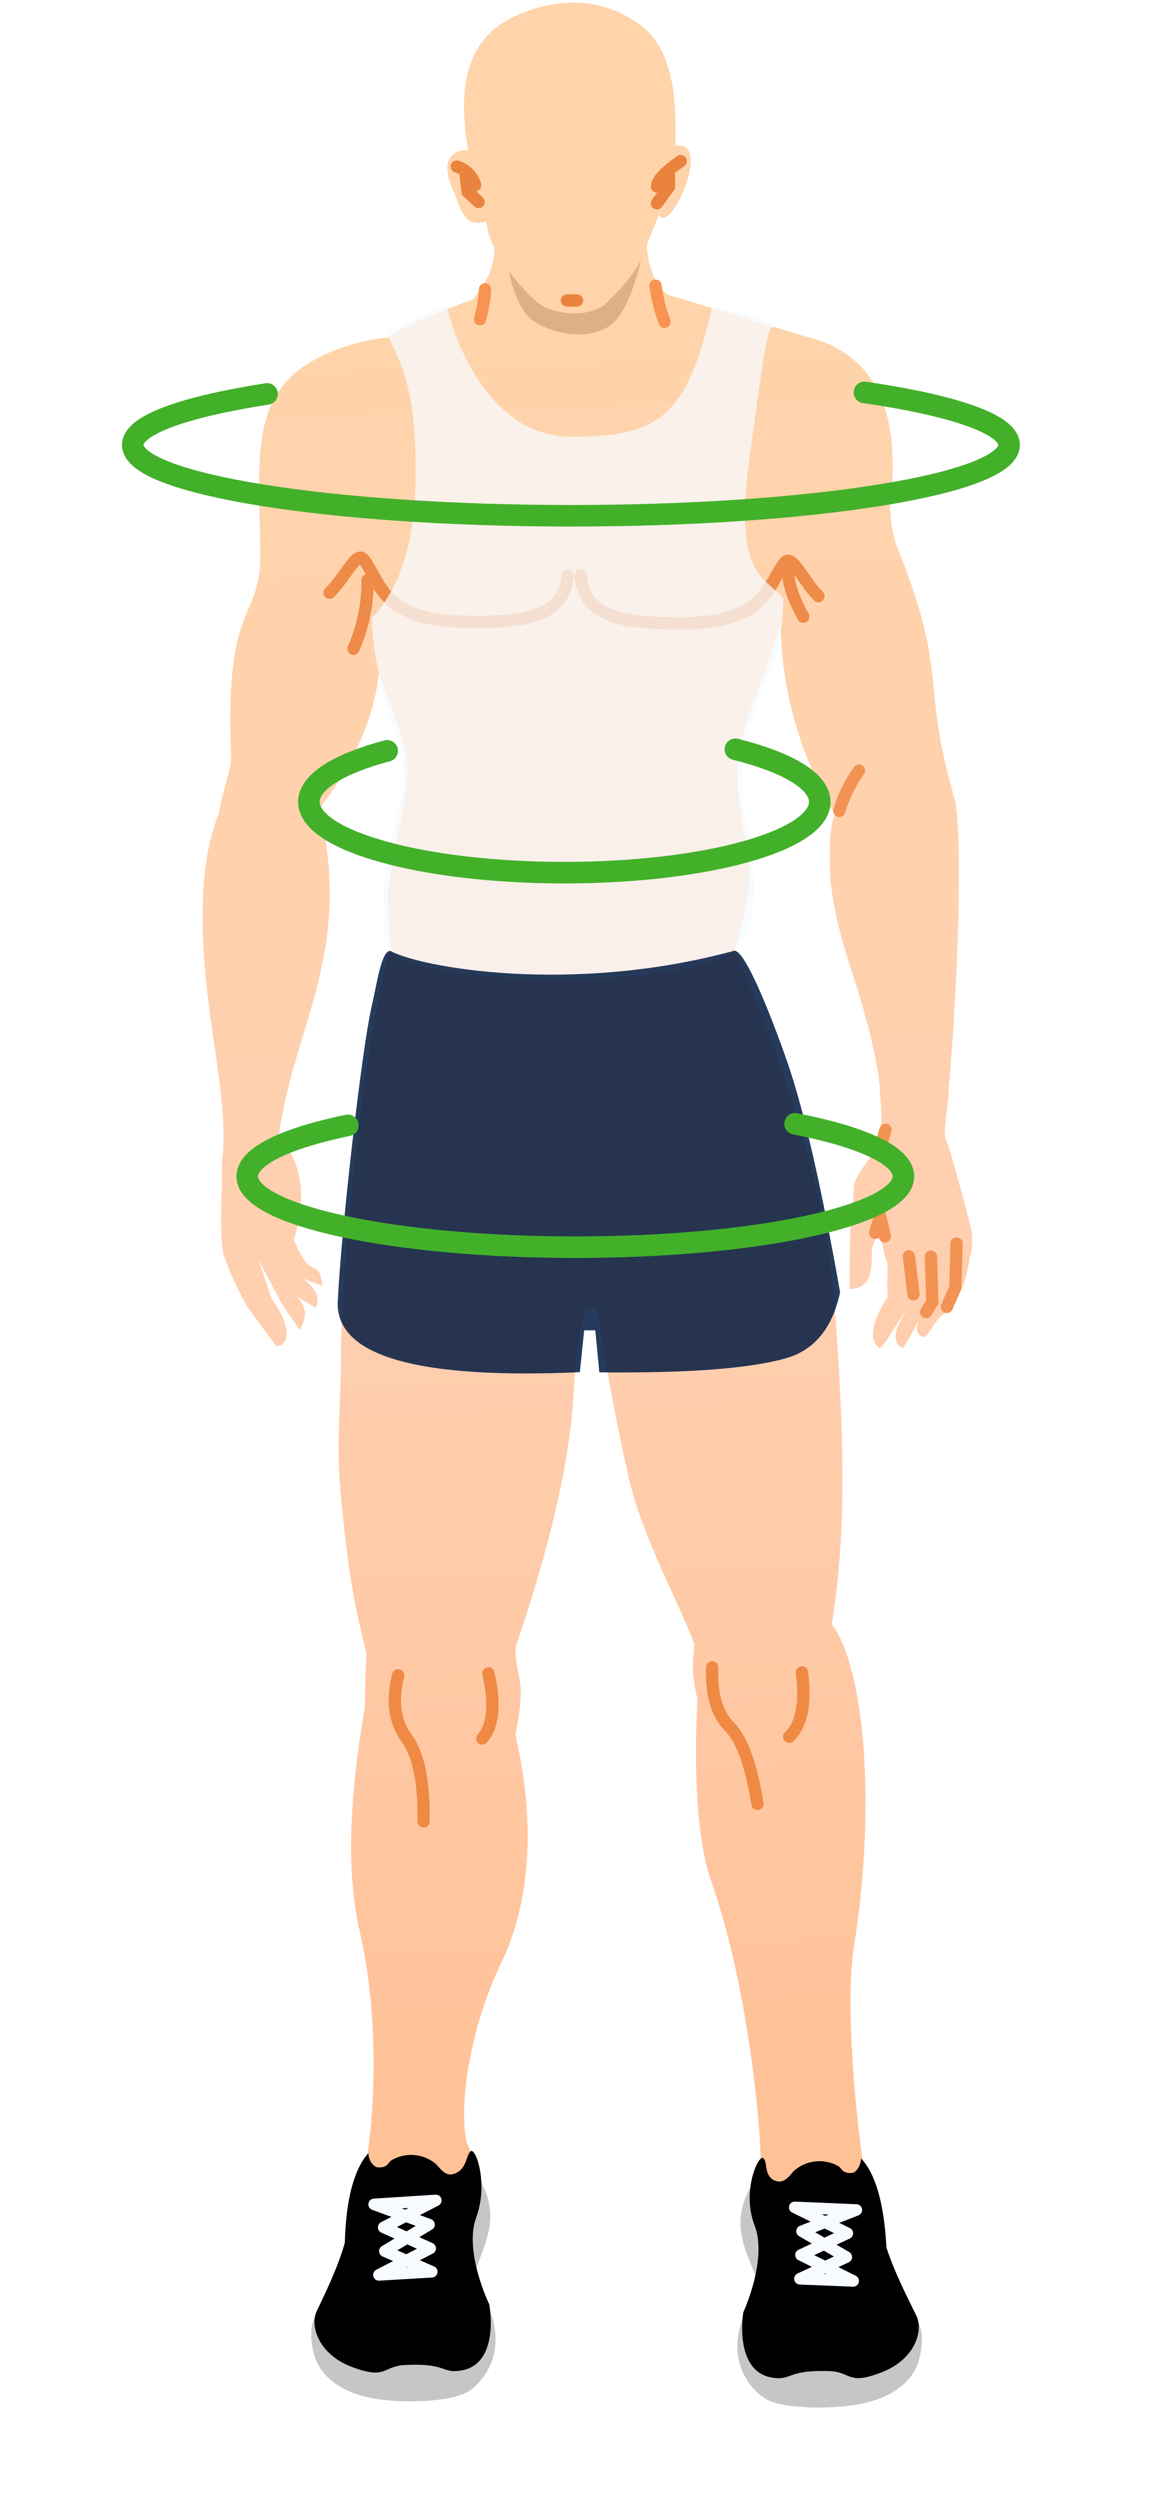 <svg width="109" height="232" viewBox="0 0 109 232" fill="none" xmlns="http://www.w3.org/2000/svg">
<g filter="url(#filter0_b_99_135731)">
<ellipse cx="54.665" cy="215.265" rx="54.335" ry="16.176" fill="white"/>
</g>
<path d="M74.116 31.018L75.422 31.395C82.033 33.282 83.584 39.427 82.63 47.026C82.663 48.252 82.859 49.44 83.219 50.587C88.082 62.52 85.541 63.238 88.414 73.317C88.454 73.44 88.454 73.522 88.453 73.645C89.503 75.451 88.981 91.395 88.052 101.283C88.092 101.488 88.091 101.652 88.048 101.856C87.655 105.451 87.576 105.042 88.017 106.272C88.458 107.501 90.171 113.892 90.209 114.261C90.287 114.834 90.283 115.406 90.197 115.937C89.858 117.734 89.515 119.939 88.777 120.139C88.361 121.24 87.701 121.971 87.291 122.172C86.301 123.433 86.009 124.208 85.601 124.041C85.194 123.875 85.034 123.383 85.2 122.975C85.2 122.975 85.2 122.975 85.2 122.935C85.368 122.404 85.16 122.812 84.829 123.423C84.415 124.156 84.041 124.93 83.754 125.091C82.573 124.388 83.361 122.881 84.064 121.741C84.477 121.089 83.858 121.903 83.114 123.124C82.451 124.224 81.79 125.2 81.628 125.076C80.082 124.002 82.067 120.786 82.397 120.42C82.363 119.357 82.371 118.335 82.419 117.272C82.097 116.575 81.86 115.387 81.709 113.628C81.54 114.322 81.29 114.974 81.04 115.627C80.669 116.033 81.666 119.638 78.886 119.619C78.896 118.228 78.909 116.307 78.919 114.998C78.926 113.935 79.273 111.198 79.28 110.135C79.288 109.072 81.679 106.308 81.802 106.187C81.896 104.511 81.826 102.793 81.675 101.115C81.675 101.075 81.676 100.993 81.717 100.952C81.214 96.942 79.975 92.844 79.134 90.303C78.294 87.762 76.775 82.803 77.086 79.289C77.046 79.166 77.007 79.002 77.048 78.88C77.015 77.775 77.146 76.632 77.481 75.571C74.289 70.151 72.533 64.005 72.455 57.707C71.442 62.116 68.458 67.82 68.434 71.213C68.405 75.302 69.609 78.582 69.589 81.28C69.578 82.916 69.112 85.202 68.191 88.222C69.803 91.504 76.438 107.334 77.448 120.59C78.42 133.395 78.605 141.983 77.234 150.724C80.232 154.752 81.41 167.273 79.27 180.751C78.458 185.775 79.444 196.699 80.345 202.267C81.246 207.834 75.071 207.831 72.916 206.18C71.696 205.231 69.753 202.396 70.626 200.48C70.573 196.35 69.272 183.747 66.065 174.688C64.382 169.851 64.52 162.001 64.754 157.709C64.715 157.464 64.635 157.218 64.596 156.972C64.122 154.638 64.413 153.904 64.464 152.555C63.14 148.948 59.668 142.708 58.398 137.22C57.327 132.551 56.342 127.269 55.362 121.374L54.34 121.326C53.961 122.877 53.663 124.469 53.447 126.103C53.135 129.822 53.582 136.041 47.86 152.887C47.843 155.259 48.578 155.55 48.271 158.41C48.183 159.268 48.055 160.085 47.844 160.942C49.035 166.062 50.2 174.657 46.425 182.399C43.934 187.575 42.493 194.843 43.323 198.815C44.373 200.662 43.853 204.87 42.741 205.926C40.725 207.751 33.005 206.511 33.987 200.752C34.968 194.994 35.03 186.285 33.443 179.445C32.014 173.383 32.556 166.15 33.878 158.39C33.88 158.104 33.882 157.818 33.884 157.491C33.895 156.06 33.945 154.751 34.035 153.525C33.361 150.495 32.48 147.953 31.608 138.338C31.152 133.428 31.753 129.344 31.663 124.722C32.097 109.719 34.882 91.788 36.256 88.241L36.338 88.241C36.145 86.563 36.035 84.845 36.006 83.168C36.02 81.083 37.32 76.595 37.758 72.427C38.107 69.322 36.332 65.997 35.171 62.472C34.731 66.885 32.532 71.368 29.685 74.987C32.736 88.665 27.419 94.638 25.871 105.463C26.074 105.669 26.236 105.875 26.398 106.08C28.14 108.383 28.405 111.41 27.275 115.082C27.838 116.313 28.242 117.011 28.486 117.258C29.177 117.835 29.752 117.471 29.943 119.313C29.331 119.104 28.638 118.854 28.026 118.604C29.369 119.554 29.771 120.497 29.316 121.353L27.524 120.318C27.971 120.73 28.253 121.263 28.331 121.836C28.286 122.409 28.119 122.939 27.829 123.428L26.169 121.003L23.991 116.899L25.232 120.547C26.083 121.698 26.525 122.723 26.601 123.542C26.677 124.36 26.388 124.849 25.651 124.925C24.193 122.952 23.302 121.719 22.978 121.308C22.13 119.789 21.405 118.23 20.803 116.59C20.524 115.648 20.458 113.357 20.607 109.638C20.572 108.901 20.577 108.124 20.664 107.389C21.364 100.933 17.958 91.178 19.01 81.085C19.188 79.124 19.651 77.165 20.36 75.33C20.535 73.654 21.532 71.453 21.46 70.022C20.83 55.174 24.326 57.98 24.172 50.905C24.018 43.83 23.601 39.124 26.324 35.709C28.428 33.025 33.182 31.505 36.087 31.321C36.662 30.875 37.319 30.512 37.976 30.19C39.904 29.304 41.913 28.5 43.922 27.779C46.357 24.606 45.913 23.826 45.952 18.225C45.992 12.541 60.285 15.178 60.268 17.59C60.252 19.839 59.112 24.942 61.957 27.334" fill="url(#paint0_linear_99_135731)"/>
<path d="M84.387 116.592L84.812 120.112" stroke="#F29353" stroke-width="1.14" stroke-linecap="round"/>
<path d="M86.431 116.605L86.565 120.818L85.986 121.754" stroke="#F29353" stroke-width="1.14" stroke-linecap="round"/>
<path d="M88.811 115.396L88.701 119.484L87.911 121.277" stroke="#F29353" stroke-width="1.14" stroke-linecap="round"/>
<path d="M82.151 114.735L81.714 112.851L81.254 114.402" stroke="#F29353" stroke-width="1.14" stroke-linecap="round"/>
<path d="M82.221 104.841L81.76 106.433" stroke="#F29353" stroke-width="1.14" stroke-linecap="round"/>
<path d="M73.189 52.274C73.016 53.541 73.454 55.22 74.585 57.232" stroke="#EE8B48" stroke-width="1.14" stroke-linecap="round"/>
<path d="M79.758 71.498C78.933 72.637 78.31 73.9 77.933 75.247" stroke="#F29353" stroke-width="1.14" stroke-linecap="round"/>
<path d="M36.965 155.469C36.376 157.877 36.649 159.801 37.742 161.281C38.836 162.76 39.39 165.34 39.323 169.02" stroke="#F08944" stroke-width="1.14" stroke-linecap="round"/>
<path d="M45.349 155.283C45.984 158.108 45.806 160.152 44.775 161.33" stroke="#F08944" stroke-width="1.14" stroke-linecap="round"/>
<path d="M37.136 56.394C35.06 55.112 34.143 51.794 33.489 51.748C32.835 51.702 31.921 53.7 30.604 54.999" stroke="#EE8B48" stroke-width="1.14" stroke-linecap="round"/>
<path d="M34.128 53.838C34.154 56.046 33.688 58.21 32.816 60.208" stroke="#EE8B48" stroke-width="1.14" stroke-linecap="round"/>
<path d="M34.582 53.27C36.153 56.675 38.967 57.676 43.833 57.711C48.698 57.745 52.382 57.239 52.695 53.398" stroke="#EE8B48" stroke-width="1.14" stroke-linecap="round"/>
<path d="M69.437 56.624C71.531 55.371 72.495 52.066 73.15 52.03C73.804 51.993 74.689 54.003 75.989 55.321" stroke="#EE8B48" stroke-width="1.14" stroke-linecap="round"/>
<path d="M72.035 53.536C70.416 56.918 67.588 57.88 62.723 57.845C57.857 57.81 54.181 57.253 53.922 53.407" stroke="#EE8B48" stroke-width="1.14" stroke-linecap="round"/>
<path d="M60.859 26.51C61.014 27.656 61.293 28.762 61.694 29.869" stroke="#F89451" stroke-width="1.14" stroke-linecap="round"/>
<path d="M45.032 26.847C44.985 27.788 44.815 28.727 44.563 29.625" stroke="#F89451" stroke-width="1.14" stroke-linecap="round"/>
<path d="M66.125 154.735C66.026 157.188 66.544 159.032 67.722 160.226C68.899 161.42 69.741 163.798 70.329 167.4" stroke="#F08944" stroke-width="1.14" stroke-linecap="round"/>
<path d="M74.463 155.203C74.811 158.109 74.429 160.069 73.276 161.165" stroke="#F08944" stroke-width="1.14" stroke-linecap="round"/>
<path fill-rule="evenodd" clip-rule="evenodd" d="M29.079 218.18C29.555 220.35 31.384 221.835 34.16 222.468C36.936 223.101 41.926 222.932 43.487 221.921C45.048 220.91 48.099 217.292 43.847 211.496C45.058 207.948 46.957 205.303 43.757 201.11C42.304 204.166 37.817 202.622 34.514 201.29C33.74 200.998 32.057 207.569 31.504 210.714C29.593 214.912 28.407 214.904 29.079 218.18Z" fill="#C6C6C6"/>
<path fill-rule="evenodd" clip-rule="evenodd" d="M36.319 200.486C37.592 199.718 39.227 199.811 40.406 200.76C40.732 201.008 41.256 201.993 42.076 201.753C43.346 201.394 43.233 200.085 43.685 199.638C44.138 199.192 45.382 202.594 44.214 205.775C43.047 208.957 45.425 213.839 45.425 213.839C45.425 213.839 46.568 219.858 42.314 220.032C41.087 220.106 41.134 219.288 37.616 219.468C35.489 219.575 35.93 220.846 32.749 219.678C29.568 218.511 28.769 215.847 29.392 214.503C30.056 213.076 31.3 210.632 32.013 208.142C32.123 204.054 32.879 201.279 34.198 199.816C34.233 200.634 34.802 201.129 35.088 201.131C35.987 201.178 35.99 200.729 36.319 200.486Z" fill="black"/>
<path fill-rule="evenodd" clip-rule="evenodd" d="M34.737 204.563L39.835 206.439L35.728 208.904L40.09 210.816L35.181 211.108L39.942 208.648L35.621 206.695L40.464 204.194L34.737 204.563Z" stroke="#F7FBFF" stroke-width="1.07" stroke-linecap="round" stroke-linejoin="round"/>
<path fill-rule="evenodd" clip-rule="evenodd" d="M85.422 218.578C84.998 220.783 83.188 222.283 80.444 222.958C77.699 223.634 72.67 223.598 71.082 222.606C69.494 221.654 66.371 218.075 70.543 212.216C69.259 208.691 67.315 206.101 70.412 201.829C71.944 204.866 76.372 203.221 79.653 201.813C80.432 201.491 82.226 208.046 82.858 211.158C84.873 215.343 86.059 215.311 85.422 218.578Z" fill="#C6C6C6"/>
<path fill-rule="evenodd" clip-rule="evenodd" d="M77.859 201.024C76.556 200.279 74.919 200.431 73.768 201.404C73.439 201.688 72.941 202.625 72.125 202.415C70.86 202.079 71.319 200.692 70.873 200.28C70.426 199.868 68.847 203.332 70.052 206.489C71.297 209.646 69.013 214.578 69.013 214.578C69.013 214.578 67.989 220.622 72.282 220.693C73.508 220.702 73.473 219.925 76.948 220.031C79.074 220.087 78.656 221.393 81.854 220.148C85.052 218.903 85.725 216.209 85.08 214.896C84.395 213.46 83.104 211.038 82.304 208.579C82.087 204.489 81.289 201.703 79.95 200.303C79.903 201.121 79.368 201.648 79.123 201.647C78.222 201.722 78.185 201.272 77.859 201.024Z" fill="black"/>
<path fill-rule="evenodd" clip-rule="evenodd" d="M79.507 205.083L74.464 207.051L78.576 209.452L74.269 211.466L79.215 211.665L74.366 209.259L78.674 207.245L73.784 204.838L79.507 205.083Z" stroke="#F7FBFF" stroke-width="1.07" stroke-linecap="round" stroke-linejoin="round"/>
<g opacity="0.42" filter="url(#filter1_f_99_135731)">
<path fill-rule="evenodd" clip-rule="evenodd" d="M46.596 19.742C46.701 22.197 47.188 28.497 49.754 29.946C52.32 31.396 55.346 31.376 56.909 29.997C58.473 28.618 60.019 23.886 60.093 19.184C60.525 15.998 45.555 16.627 46.596 19.742Z" fill="#915D2E" fill-opacity="0.7"/>
</g>
<path fill-rule="evenodd" clip-rule="evenodd" d="M45.159 20.55C45.303 23.291 48.548 26.953 49.89 28.067C51.231 29.18 54.745 29.614 56.309 28.112C57.874 26.61 59.276 24.862 59.611 23.842C59.945 22.822 60.983 20.581 61.151 19.928C62.2 21.939 66.231 12.89 62.71 13.519C62.727 11.107 63.014 5.221 59.761 2.581C56.509 -0.059 52.26 -0.539 47.788 1.514C43.317 3.568 42.468 7.978 43.448 13.873C44.264 14.083 40.386 13.197 41.871 17.215C42.878 19.307 42.865 21.188 45.159 20.55Z" fill="#FFD4AB"/>
<path d="M52.631 27.881L53.571 27.888" stroke="#EA833E" stroke-width="1.14" stroke-linecap="round"/>
<path d="M63.19 14.954C61.752 15.966 61.01 16.737 61.006 17.31" stroke="#EA833E" stroke-width="1.14" stroke-linecap="round"/>
<path d="M62.117 16.336L62.11 17.318L60.995 18.864" stroke="#EA833E" stroke-width="1.14" stroke-linecap="round"/>
<path d="M42.415 15.46C43.231 15.711 43.881 16.37 44.12 17.189" stroke="#EA833E" stroke-width="1.14" stroke-linecap="round"/>
<path d="M43.227 16.202L43.42 17.798L44.436 18.746" stroke="#EA833E" stroke-width="1.14" stroke-linecap="round"/>
<path opacity="0.75" fill-rule="evenodd" clip-rule="evenodd" d="M68.127 88.332C62.478 92.04 38.786 91.412 36.118 88.293C34.406 81.483 37.155 77.385 37.421 71.769C37.547 69.118 35.79 66.737 35.248 62.784C34.757 60.641 34.517 58.827 34.528 57.34C37.194 54.52 38.548 50.137 38.59 44.192C38.651 35.597 37.031 33.489 36.069 31.228C35.844 30.816 37.008 30.139 38.295 29.63C39.779 29.044 41.357 28.199 41.568 28.533C41.562 29.306 44.582 40.457 52.879 40.516C61.177 40.575 63.777 38.691 66.075 28.629C65.983 28.339 67.08 28.59 68.917 29.095C70.754 29.599 72.156 30.078 71.788 30.306C71.216 30.54 70.987 32.216 69.549 42.843C68.109 53.469 71.067 53.552 72.716 55.506C72.752 57.105 72.507 58.958 71.982 61.066C69.293 67.146 68.35 72.022 69.152 75.693C70.355 81.201 70.507 86.077 68.127 88.332Z" fill="#F7FBFF"/>
<path opacity="0.85" fill-rule="evenodd" clip-rule="evenodd" d="M53.838 127.338L54.238 123.455L55.269 123.447L55.645 127.351C63.842 127.438 69.615 127.003 72.964 126.046C75.61 125.289 77.289 123.248 78 119.923C76.249 110.022 74.608 102.879 73.077 98.495C71.582 94.213 69.213 88.23 68.191 88.222C52.982 92.36 38.876 89.733 36.256 88.242C35.422 88.178 35.046 91.038 34.478 93.524C33.595 97.382 31.662 114.18 31.349 120.94C31.314 125.864 38.81 127.997 53.838 127.338Z" fill="#001940"/>
<g filter="url(#filter2_d_99_135731)">
<path d="M80.256 35.413C88.505 36.615 93.69 38.356 93.69 40.291C93.69 43.92 75.475 46.862 53.006 46.862C30.537 46.862 12.322 43.92 12.322 40.291C12.322 38.432 17.106 36.752 24.796 35.557" stroke="#43B02A" stroke-width="2" stroke-linecap="round"/>
</g>
<g filter="url(#filter3_d_99_135731)">
<path d="M68.277 68.532C73.086 69.734 76.108 71.475 76.108 73.411C76.108 77.039 65.49 79.981 52.393 79.981C39.295 79.981 28.677 77.039 28.677 73.411C28.677 71.551 31.466 69.872 35.948 68.676" stroke="#43B02A" stroke-width="2" stroke-linecap="round"/>
</g>
<g filter="url(#filter4_d_99_135731)">
<path d="M73.819 103.287C79.995 104.489 83.877 106.23 83.877 108.165C83.877 111.794 70.239 114.736 53.415 114.736C36.591 114.736 22.953 111.794 22.953 108.165C22.953 106.306 26.535 104.627 32.293 103.431" stroke="#43B02A" stroke-width="2" stroke-linecap="round"/>
</g>
<defs>
<filter id="filter0_b_99_135731" x="-49.67" y="149.089" width="208.67" height="132.352" filterUnits="userSpaceOnUse" color-interpolation-filters="sRGB">
<feFlood flood-opacity="0" result="BackgroundImageFix"/>
<feGaussianBlur in="BackgroundImageFix" stdDeviation="25"/>
<feComposite in2="SourceAlpha" operator="in" result="effect1_backgroundBlur_99_135731"/>
<feBlend mode="normal" in="SourceGraphic" in2="effect1_backgroundBlur_99_135731" result="shape"/>
</filter>
<filter id="filter1_f_99_135731" x="42.544" y="13.079" width="21.559" height="21.953" filterUnits="userSpaceOnUse" color-interpolation-filters="sRGB">
<feFlood flood-opacity="0" result="BackgroundImageFix"/>
<feBlend mode="normal" in="SourceGraphic" in2="BackgroundImageFix" result="shape"/>
<feGaussianBlur stdDeviation="2" result="effect1_foregroundBlur_99_135731"/>
</filter>
<filter id="filter2_d_99_135731" x="7.322" y="31.413" width="91.368" height="21.449" filterUnits="userSpaceOnUse" color-interpolation-filters="sRGB">
<feFlood flood-opacity="0" result="BackgroundImageFix"/>
<feColorMatrix in="SourceAlpha" type="matrix" values="0 0 0 0 0 0 0 0 0 0 0 0 0 0 0 0 0 0 127 0" result="hardAlpha"/>
<feOffset dy="1"/>
<feGaussianBlur stdDeviation="2"/>
<feComposite in2="hardAlpha" operator="out"/>
<feColorMatrix type="matrix" values="0 0 0 0 0.263 0 0 0 0 0.69 0 0 0 0 0.165 0 0 0 0.37 0"/>
<feBlend mode="normal" in2="BackgroundImageFix" result="effect1_dropShadow_99_135731"/>
<feBlend mode="normal" in="SourceGraphic" in2="effect1_dropShadow_99_135731" result="shape"/>
</filter>
<filter id="filter3_d_99_135731" x="23.677" y="64.532" width="57.431" height="21.449" filterUnits="userSpaceOnUse" color-interpolation-filters="sRGB">
<feFlood flood-opacity="0" result="BackgroundImageFix"/>
<feColorMatrix in="SourceAlpha" type="matrix" values="0 0 0 0 0 0 0 0 0 0 0 0 0 0 0 0 0 0 127 0" result="hardAlpha"/>
<feOffset dy="1"/>
<feGaussianBlur stdDeviation="2"/>
<feComposite in2="hardAlpha" operator="out"/>
<feColorMatrix type="matrix" values="0 0 0 0 0.263 0 0 0 0 0.69 0 0 0 0 0.165 0 0 0 0.37 0"/>
<feBlend mode="normal" in2="BackgroundImageFix" result="effect1_dropShadow_99_135731"/>
<feBlend mode="normal" in="SourceGraphic" in2="effect1_dropShadow_99_135731" result="shape"/>
</filter>
<filter id="filter4_d_99_135731" x="17.953" y="99.287" width="70.924" height="21.449" filterUnits="userSpaceOnUse" color-interpolation-filters="sRGB">
<feFlood flood-opacity="0" result="BackgroundImageFix"/>
<feColorMatrix in="SourceAlpha" type="matrix" values="0 0 0 0 0 0 0 0 0 0 0 0 0 0 0 0 0 0 127 0" result="hardAlpha"/>
<feOffset dy="1"/>
<feGaussianBlur stdDeviation="2"/>
<feComposite in2="hardAlpha" operator="out"/>
<feColorMatrix type="matrix" values="0 0 0 0 0.263 0 0 0 0 0.69 0 0 0 0 0.165 0 0 0 0.37 0"/>
<feBlend mode="normal" in2="BackgroundImageFix" result="effect1_dropShadow_99_135731"/>
<feBlend mode="normal" in="SourceGraphic" in2="effect1_dropShadow_99_135731" result="shape"/>
</filter>
<linearGradient id="paint0_linear_99_135731" x1="54.718" y1="-14.165" x2="63.513" y2="258.399" gradientUnits="userSpaceOnUse">
<stop stop-color="#FFD6A7"/>
<stop offset="0.49" stop-color="#FFCFB0"/>
<stop offset="1" stop-color="#FFB783"/>
</linearGradient>
</defs>
</svg>
